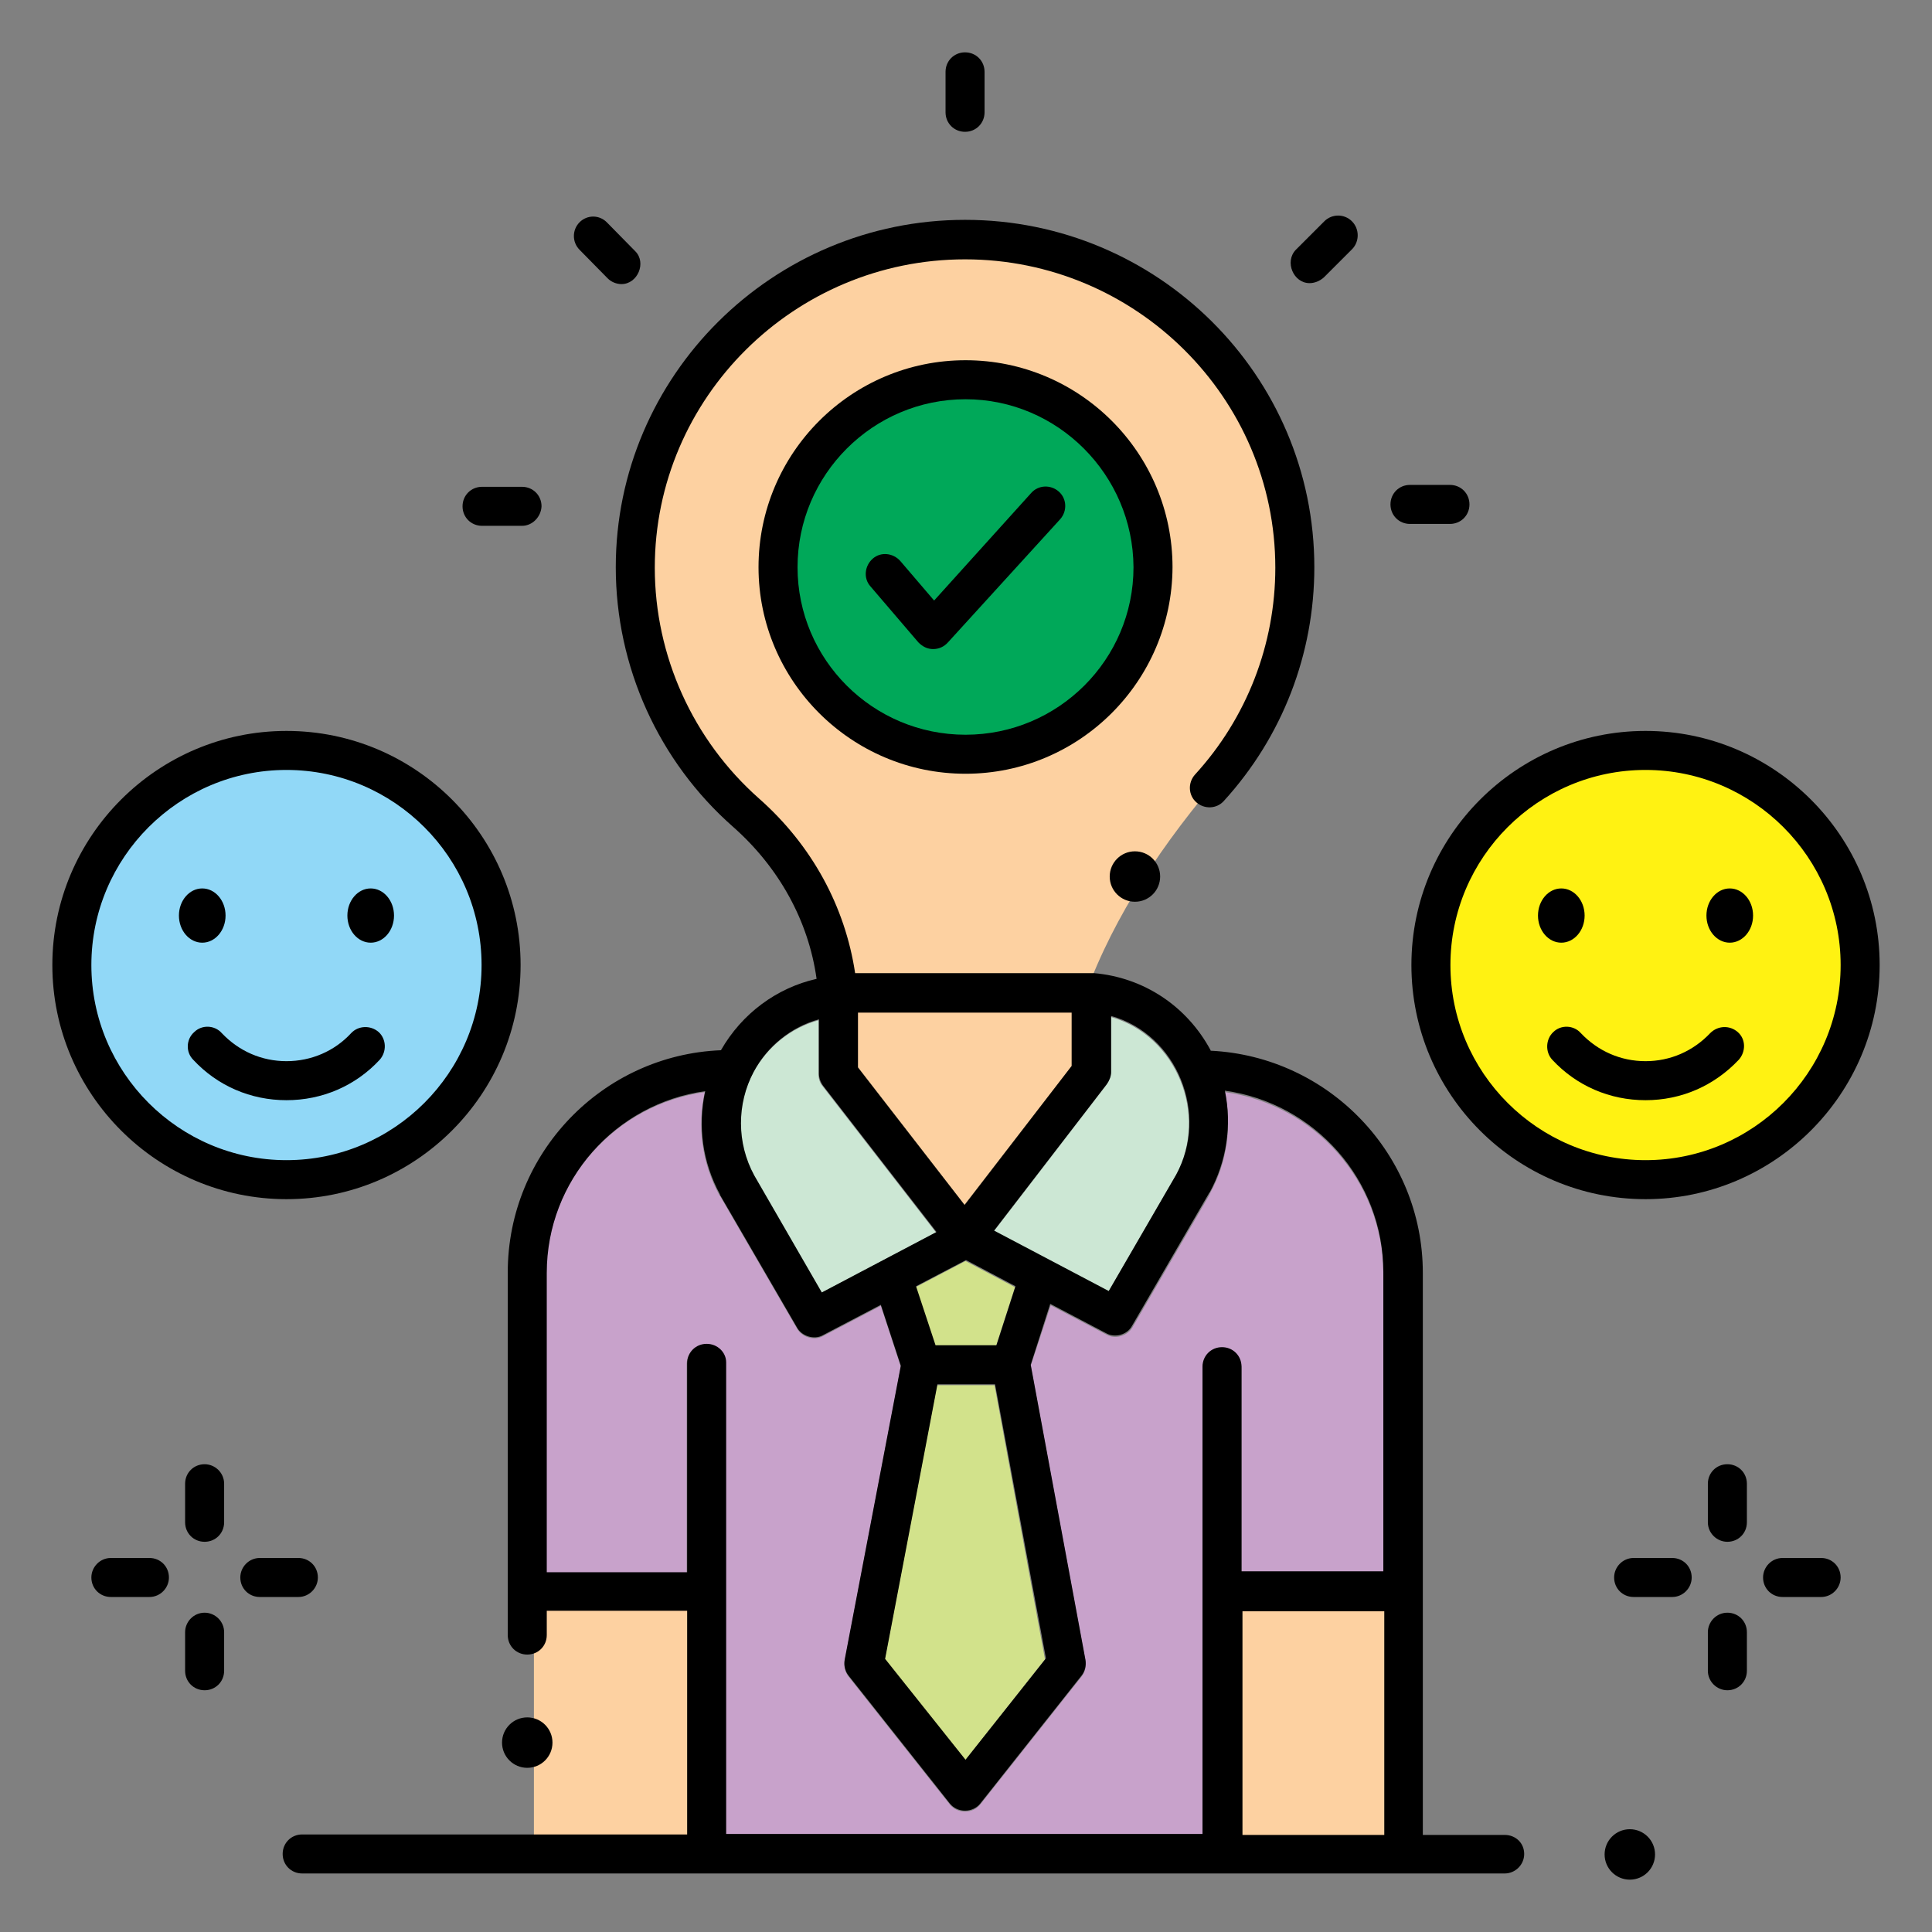 <?xml version="1.0" encoding="utf-8"?>
<!-- Generator: Adobe Illustrator 25.4.1, SVG Export Plug-In . SVG Version: 6.00 Build 0)  -->
<svg version="1.1" id="Capa_1" xmlns="http://www.w3.org/2000/svg" xmlns:xlink="http://www.w3.org/1999/xlink" x="0px" y="0px"
	 viewBox="0 0 406 406" style="enable-background:new 0 0 406 406;" xml:space="preserve">
<rect x="0" y="0" width="406" height="406" fill="#808080" stroke="none"/>
<style type="text/css">
	.st0{fill-rule:evenodd;clip-rule:evenodd;fill:#C8A2CB;}
	.st1{fill-rule:evenodd;clip-rule:evenodd;fill:#CCE7D4;}
	.st2{fill-rule:evenodd;clip-rule:evenodd;fill:#D2E28B;}
	.st3{fill-rule:evenodd;clip-rule:evenodd;fill:#FDD1A1;}
	.st4{fill-rule:evenodd;clip-rule:evenodd;fill:#FFF212;stroke:#373435;stroke-width:0.567;stroke-miterlimit:10;}
	.st5{fill-rule:evenodd;clip-rule:evenodd;fill:#91D8F7;stroke:#373435;stroke-width:0.567;stroke-miterlimit:10;}
	.st6{fill-rule:evenodd;clip-rule:evenodd;fill:#00A859;stroke:#373435;stroke-width:0.567;stroke-miterlimit:10;}
	.st7{fill-rule:evenodd;clip-rule:evenodd;}
</style>
<g id="Capa_x0020_1">
	<path class="st0" d="M148.4,282.6c-2.3,0-4.1,1.8-4.1,4.1v43.9h-29.5v-62.9c0-19.5,14.5-35.6,33.3-38.2c-1.6,7.3-0.6,14.9,3.1,21.7
		c0,0,0.1,0.1,0.1,0.1l16.2,27.9c1,1.8,3.6,2.6,5.4,1.6l12.2-6.4l4.2,12.8L177.5,349c-0.2,1.2,0.1,2.4,0.8,3.3l21.3,26.9
		c1.6,2,4.8,2,6.4,0l21.3-26.9c0.7-0.9,1-2.1,0.8-3.3l-11.5-62l4.2-12.7l11.8,6.2c1.8,1,4.4,0.2,5.4-1.6l16.2-27.9c0,0,0-0.1,0-0.1
		c3.7-6.6,4.7-14.2,3.2-21.4c18.8,2.6,33.3,18.7,33.3,38.2v62.9h-29.8v-43c0-2.3-1.8-4.1-4.1-4.1c-2.3,0-4.1,1.8-4.1,4.1v98.2H152.5
		v-99.1C152.5,284.4,150.7,282.6,148.4,282.6z"/>
	<path class="st1" d="M158.3,225.4c2.9-5.4,7.9-9.4,13.7-11v11.4c0,0.9,0.3,1.8,0.9,2.5l23.8,30.7l-24.1,12.7l-14.2-24.5
		C154.7,240.4,154.6,232.2,158.3,225.4L158.3,225.4z"/>
	<polygon class="st2" points="219.6,348.7 202.7,370.1 185.9,348.8 196.9,291.1 209,291.1 	"/>
	<polygon class="st2" points="209.3,282.9 196.5,282.9 192.4,270.5 202.9,265 213.3,270.5 	"/>
	<path class="st1" d="M232.5,228c0.5-0.7,0.9-1.6,0.9-2.5v-11.8c13.9,3.9,20.6,20.6,13.7,33.3l-14.2,24.5l-24.1-12.7L232.5,228z"/>
	<path class="st3" d="M256.7,159.9l2.6-0.1c-12.7,14.4-23.4,29.5-30,46v16l-24,38l-26-35c-0.1-18.3-5.7-34.2-17-47.9
		c-18.1-12.4-30-33.1-30-56.6c0-37.8,30.7-68.5,68.5-68.5s68.5,30.6,68.5,68.5C269.2,135.1,264.6,148.8,256.7,159.9z"/>
	<ellipse class="st4" cx="347.2" cy="202.4" rx="44" ry="45.5"/>
	<ellipse class="st5" cx="61.2" cy="202.4" rx="44" ry="45.5"/>
	<ellipse class="st6" cx="202.7" cy="118.4" rx="39.5" ry="36.5"/>
	<rect x="259.2" y="336.9" class="st3" width="36" height="52"/>
	<rect x="112.2" y="336.9" class="st3" width="36" height="52"/>
	<g id="_2113576292368">
		<g>
			<g id="XMLID_210_">
				<g id="XMLID_215_">
					<g>
						<path class="st7" d="M202.8,27.7c-2.3,0-4.1-1.8-4.1-4.1v-8.5c0-2.3,1.8-4.1,4.1-4.1s4.1,1.8,4.1,4.1v8.5
							C206.9,25.9,205.1,27.7,202.8,27.7z"/>
					</g>
				</g>
				<g id="XMLID_214_">
					<g>
						<path class="st7" d="M130.6,59.7c-1,0-2.1-0.4-2.9-1.2l-5.9-6c-1.6-1.6-1.6-4.2,0-5.8c1.6-1.6,4.2-1.6,5.8,0.1l5.9,6
							C135.9,55.2,134,59.7,130.6,59.7L130.6,59.7z"/>
					</g>
				</g>
				<g id="XMLID_213_">
					<g>
						<path class="st7" d="M109.7,110.5h-8.4c-2.3,0-4.1-1.8-4.1-4.1c0-2.3,1.8-4.1,4.1-4.1h8.4c2.3,0,4.1,1.8,4.1,4.1
							C113.7,108.6,111.9,110.5,109.7,110.5z"/>
					</g>
				</g>
				<g id="XMLID_212_">
					<g>
						<path class="st7" d="M304.7,110.1h-8.4c-2.3,0-4.1-1.8-4.1-4.1s1.8-4.1,4.1-4.1h8.4c2.3,0,4.1,1.8,4.1,4.1
							S307,110.1,304.7,110.1z"/>
					</g>
				</g>
				<g id="XMLID_211_">
					<g>
						<path class="st7" d="M275.2,59.5c-3.4,0-5.3-4.5-2.9-7l6-6c1.6-1.6,4.2-1.6,5.8,0c1.6,1.6,1.6,4.2,0.1,5.8l-6,6
							C277.3,59.1,276.2,59.5,275.2,59.5L275.2,59.5z"/>
					</g>
				</g>
			</g>
			<g>
				<g>
					<path class="st7" d="M187.6,268.3L187.6,268.3z"/>
				</g>
			</g>
			<g>
				<g id="XMLID_37_">
					<g>
						<path class="st7" d="M202.9,162.6c-24,0-43.5-19.5-43.5-43.4c0-24,19.5-43.5,43.5-43.5s43.5,19.5,43.5,43.5
							C246.3,143.2,226.8,162.6,202.9,162.6z M202.9,83.9c-19.4,0-35.3,15.8-35.3,35.3c0,19.4,15.8,35.2,35.3,35.2
							c19.5,0,35.3-15.8,35.3-35.2C238.1,99.8,222.3,83.9,202.9,83.9z"/>
					</g>
				</g>
				<g>
					<g>
						<path class="st7" d="M196.1,136.4c-1.2,0-2.2-0.5-3.1-1.4l-10.1-11.8c-1.5-1.7-1.2-4.3,0.5-5.8c1.7-1.5,4.3-1.2,5.8,0.5
							l7.1,8.3l20.4-22.6c1.5-1.7,4.1-1.8,5.8-0.3c1.7,1.5,1.8,4.1,0.3,5.8L199.2,135C198.4,135.9,197.3,136.4,196.1,136.4
							L196.1,136.4z"/>
					</g>
				</g>
			</g>
		</g>
		<g>
			<g>
				<g>
					<path class="st7" d="M345.8,252c-27.2,0-49.2-22.1-49.2-49.2s22.1-49.2,49.2-49.2c27.1,0,49.2,22.1,49.2,49.2
						S372.9,252,345.8,252z M345.8,161.8c-22.6,0-41,18.4-41,41s18.4,41,41,41c22.6,0,41-18.4,41-41S368.4,161.8,345.8,161.8z"/>
				</g>
			</g>
			<g>
				<g>
					<path class="st7" d="M345.8,231.2c-7.5,0-14.5-3-19.6-8.5c-1.5-1.6-1.4-4.3,0.2-5.8c1.6-1.6,4.3-1.5,5.8,0.2
						c3.6,3.8,8.4,5.9,13.6,5.9c5.2,0,10-2.1,13.6-5.9c1.6-1.6,4.1-1.7,5.8-0.2c1.7,1.5,1.7,4.1,0.2,5.8
						C360.2,228.2,353.3,231.2,345.8,231.2z"/>
				</g>
			</g>
			<g>
				<g>
					<ellipse class="st7" cx="363.5" cy="192.4" rx="4.9" ry="5.7"/>
				</g>
			</g>
			<g>
				<g>
					<ellipse class="st7" cx="328.1" cy="192.4" rx="4.9" ry="5.7"/>
				</g>
			</g>
		</g>
		<g>
			<g>
				<g>
					<path class="st7" d="M60.2,252C33.1,252,11,229.9,11,202.8s22.1-49.2,49.2-49.2c27.2,0,49.2,22.1,49.2,49.2S87.4,252,60.2,252z
						 M60.2,161.8c-22.6,0-41,18.4-41,41s18.4,41,41,41s41-18.4,41-41S82.8,161.8,60.2,161.8z"/>
				</g>
			</g>
			<g>
				<g>
					<path class="st7" d="M60.2,231.2c-7.5,0-14.5-3-19.6-8.5c-1.6-1.6-1.5-4.3,0.2-5.8c1.6-1.6,4.3-1.5,5.8,0.2
						c3.6,3.8,8.4,5.9,13.6,5.9c5.2,0,10.1-2.1,13.6-5.9c1.5-1.6,4.1-1.7,5.8-0.2c1.6,1.5,1.7,4.1,0.2,5.8
						C74.7,228.2,67.7,231.2,60.2,231.2z"/>
				</g>
			</g>
			<g>
				<g>
					<ellipse class="st7" cx="77.9" cy="192.4" rx="4.9" ry="5.7"/>
				</g>
			</g>
			<g>
				<g>
					<ellipse class="st7" cx="42.5" cy="192.4" rx="4.9" ry="5.7"/>
				</g>
			</g>
		</g>
		<g>
			<g>
				<g>
					<path class="st7" d="M62.7,335.6h-8.1c-2.3,0-4.1-1.8-4.1-4.1c0-2.2,1.8-4.1,4.1-4.1h8.1c2.3,0,4.1,1.8,4.1,4.1
						C66.8,333.7,65,335.6,62.7,335.6z"/>
				</g>
			</g>
			<g>
				<g>
					<path class="st7" d="M31.4,335.6h-8.1c-2.3,0-4.1-1.8-4.1-4.1c0-2.2,1.8-4.1,4.1-4.1h8.1c2.3,0,4.1,1.8,4.1,4.1
						C35.5,333.7,33.7,335.6,31.4,335.6z"/>
				</g>
			</g>
			<g>
				<g>
					<path class="st7" d="M43,355.2c-2.3,0-4.1-1.8-4.1-4.1V343c0-2.2,1.8-4.1,4.1-4.1c2.2,0,4.1,1.8,4.1,4.1v8.1
						C47.1,353.4,45.3,355.2,43,355.2z"/>
				</g>
			</g>
			<g>
				<g>
					<path class="st7" d="M43,324c-2.3,0-4.1-1.8-4.1-4.1v-8.1c0-2.3,1.8-4.1,4.1-4.1c2.2,0,4.1,1.8,4.1,4.1v8.1
						C47.1,322.2,45.3,324,43,324z"/>
				</g>
			</g>
		</g>
		<g>
			<g>
				<g>
					<path class="st7" d="M382.7,335.6h-8.1c-2.3,0-4.1-1.8-4.1-4.1c0-2.2,1.8-4.1,4.1-4.1h8.1c2.3,0,4.1,1.8,4.1,4.1
						C386.8,333.7,385,335.6,382.7,335.6z"/>
				</g>
			</g>
			<g>
				<g>
					<path class="st7" d="M351.4,335.6h-8.1c-2.3,0-4.1-1.8-4.1-4.1c0-2.2,1.8-4.1,4.1-4.1h8.1c2.3,0,4.1,1.8,4.1,4.1
						C355.5,333.7,353.7,335.6,351.4,335.6z"/>
				</g>
			</g>
			<g>
				<g>
					<path class="st7" d="M363,355.2c-2.2,0-4.1-1.8-4.1-4.1V343c0-2.2,1.8-4.1,4.1-4.1c2.3,0,4.1,1.8,4.1,4.1v8.1
						C367.1,353.4,365.3,355.2,363,355.2z"/>
				</g>
			</g>
			<g>
				<g>
					<path class="st7" d="M363,324c-2.2,0-4.1-1.8-4.1-4.1v-8.1c0-2.3,1.8-4.1,4.1-4.1c2.3,0,4.1,1.8,4.1,4.1v8.1
						C367.1,322.2,365.3,324,363,324z"/>
				</g>
			</g>
		</g>
		<g>
			<path class="st7" d="M316.2,385.6H299V267.5c0-25-19.8-45.5-44.6-46.7c0,0,0-0.1,0-0.1c-5-9.3-14.1-15.3-24.5-16.2
				c-0.1,0-0.2,0-0.2,0c-0.1,0-0.1,0-0.2,0c-0.1,0-0.1,0-0.2,0h-49.6c-2.1-14-9.1-26.9-20.2-36.7c-13.9-12.3-21.9-30-21.9-48.5
				c0-35.7,29.3-64.8,65.2-64.8s65.2,29.1,65.2,64.8c0,16.1-6,31.6-16.9,43.5c-1.5,1.7-1.4,4.3,0.3,5.8c1.7,1.5,4.3,1.4,5.8-0.3
				c12.3-13.5,19-30.9,19-49.1c0-40.3-32.9-73-73.4-73c-40.5,0-73.4,32.8-73.4,73c0,20.9,9,40.8,24.7,54.6
				c9.6,8.5,15.8,19.7,17.5,31.9c-8.4,1.9-15.7,7.3-20.1,15c-24.9,1-44.8,21.6-44.8,46.7v76.2c0,2.3,1.8,4.1,4.1,4.1
				s4.1-1.8,4.1-4.1v-5.1h29.5v47H63.5c-2.3,0-4.1,1.8-4.1,4.1s1.8,4.1,4.1,4.1h252.7c2.2,0,4.1-1.8,4.1-4.1
				S318.5,385.6,316.2,385.6z M261.1,385.6v-47h29.8v47H261.1z M232.6,227.8c0.5-0.7,0.9-1.6,0.9-2.5v-11.8
				c13.9,3.9,20.6,20.6,13.7,33.3L233,271.3l-24.1-12.7L232.6,227.8z M209.4,282.7h-12.8l-4.1-12.4l10.5-5.5l10.4,5.5L209.4,282.7z
				 M219.8,348.5l-16.9,21.3L186,348.6l11-57.7h12.1L219.8,348.5z M180.3,212.8h44.9v11.2l-22.5,29.2l-22.4-28.9V212.8L180.3,212.8z
				 M158.4,225.2c2.9-5.4,7.9-9.4,13.7-11v11.4c0,0.9,0.3,1.8,0.9,2.6l23.8,30.7l-24.1,12.7L158.5,247
				C154.8,240.2,154.8,232,158.4,225.2L158.4,225.2z M148.5,282.4c-2.3,0-4.1,1.8-4.1,4.1v43.9h-29.5v-62.9
				c0-19.5,14.5-35.6,33.3-38.2c-1.6,7.3-0.6,14.9,3.1,21.7c0,0,0,0.1,0,0.1l16.2,27.9c1,1.8,3.6,2.6,5.4,1.6l12.2-6.4l4.2,12.8
				l-11.8,61.8c-0.2,1.2,0.1,2.4,0.8,3.3l21.3,26.9c1.6,2,4.8,2,6.4,0l21.3-26.9c0.7-0.9,1-2.1,0.8-3.3l-11.5-62l4.1-12.8l11.8,6.2
				c1.8,1,4.4,0.3,5.4-1.6l16.2-27.9c0,0,0-0.1,0.1-0.1c3.6-6.6,4.7-14.2,3.2-21.4c18.8,2.6,33.3,18.7,33.3,38.1v62.9h-29.8v-43
				c0-2.3-1.8-4.1-4.1-4.1c-2.3,0-4.1,1.8-4.1,4.1v98.2H152.6v-99.1C152.6,284.2,150.8,282.4,148.5,282.4z"/>
		</g>
		<g>
			<g>
				<circle class="st7" cx="342.5" cy="389.7" r="5.3"/>
			</g>
		</g>
		<g>
			<g>
				<circle class="st7" cx="238.5" cy="184.2" r="5.3"/>
			</g>
		</g>
		<g>
			<g>
				<circle class="st7" cx="110.8" cy="366.2" r="5.3"/>
			</g>
		</g>
	</g>
</g>
</svg>
